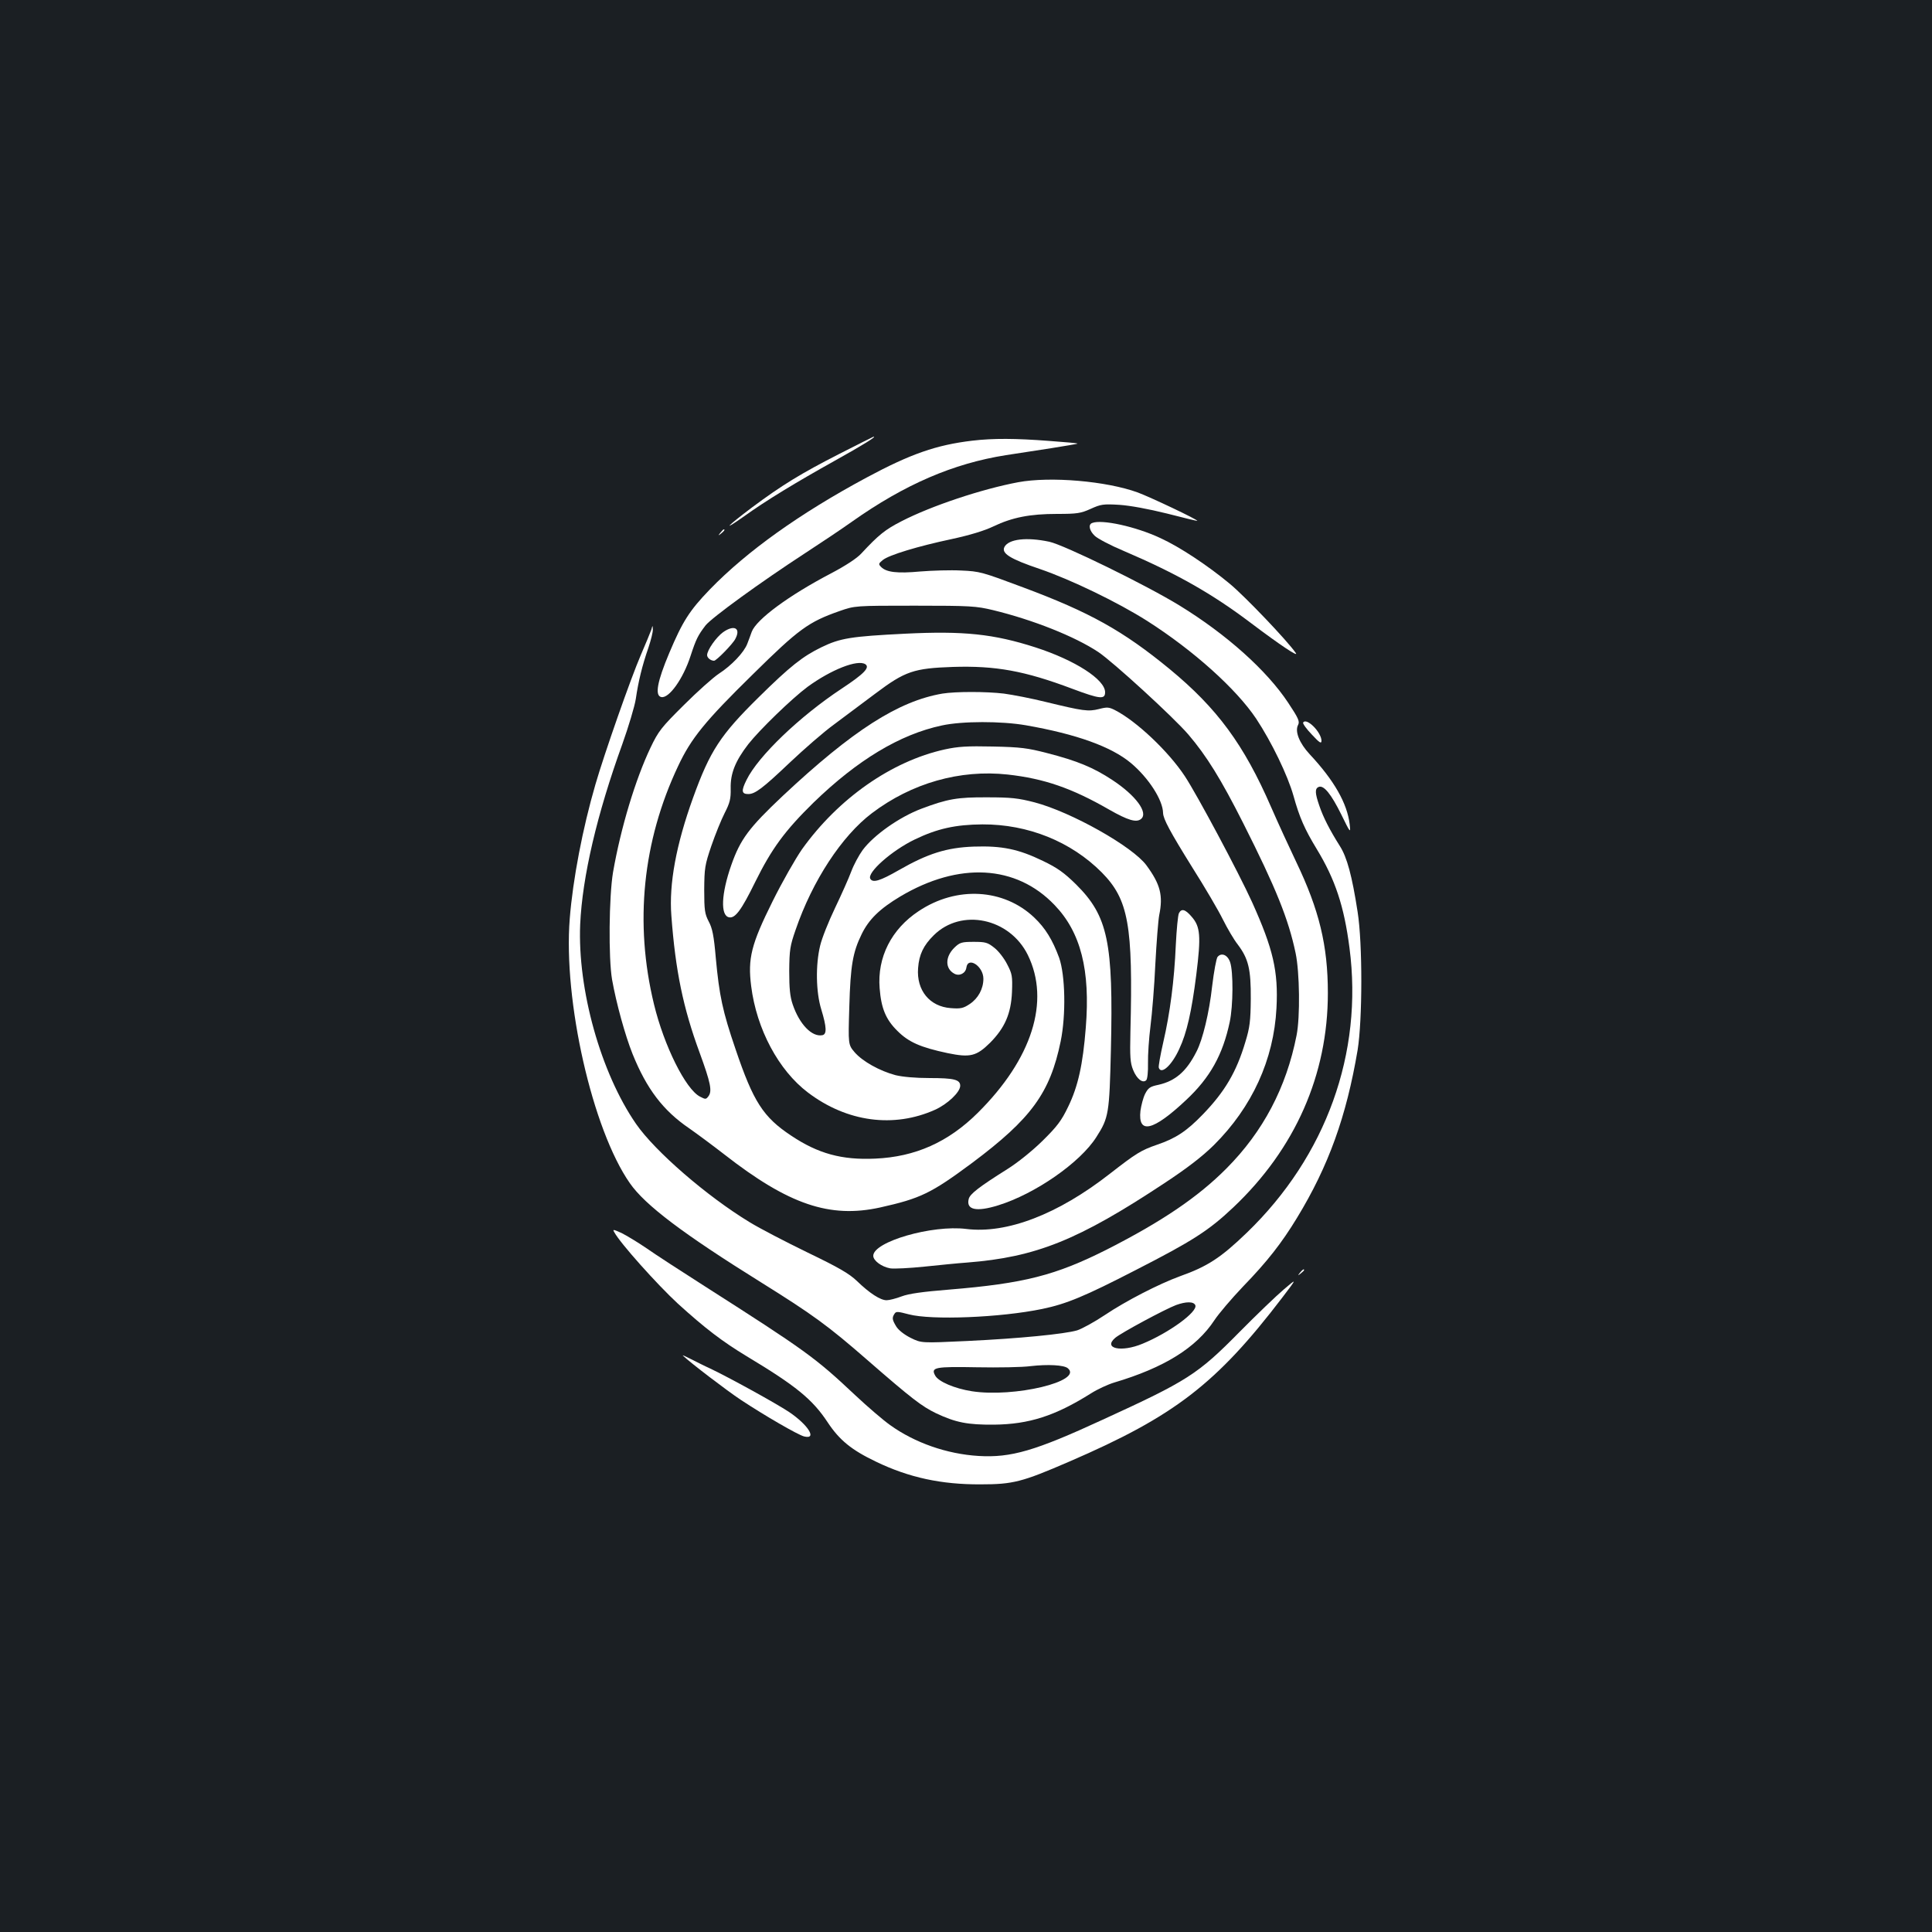 <?xml version="1.0" standalone="no"?>
<!DOCTYPE svg PUBLIC "-//W3C//DTD SVG 20010904//EN"
 "http://www.w3.org/TR/2001/REC-SVG-20010904/DTD/svg10.dtd">
<svg version="1.0" xmlns="http://www.w3.org/2000/svg"
 width="1000pt" height="1000pt" viewBox="0 0 1000 1000"
 preserveAspectRatio="xMidYMid meet">
<rect width="100%" height="100%" fill="#1b1f23"/>
<g transform="translate(0,1000) scale(0.1,-0.1)"
fill="#ffffff" stroke="none">
<path d="M4345 7651 c-200 -102 -299 -163 -452 -277 -133 -100 -160 -130 -41
-46 114 82 266 174 470 288 142 79 223 129 198 123 -3 -1 -81 -40 -175 -88z"/>
<path d="M5032 7719 c-185 -22 -318 -68 -547 -191 -346 -186 -619 -381 -811
-579 -105 -109 -141 -165 -210 -329 -62 -147 -76 -221 -41 -228 40 -8 113 95
151 212 29 89 39 108 78 159 32 40 282 222 517 375 80 52 189 125 241 162 273
193 524 301 796 344 55 8 160 25 234 36 74 12 136 22 137 24 2 2 -66 8 -149
14 -170 13 -287 14 -396 1z"/>
<path d="M5270 7504 c-187 -35 -449 -122 -604 -202 -84 -43 -118 -70 -208
-167 -23 -25 -81 -63 -157 -103 -218 -114 -386 -238 -410 -302 -6 -16 -16 -45
-23 -62 -17 -45 -82 -113 -147 -155 -29 -19 -111 -92 -181 -162 -117 -116
-132 -135 -173 -221 -78 -164 -154 -415 -194 -645 -21 -126 -24 -444 -5 -555
22 -124 68 -290 106 -385 73 -181 158 -293 293 -385 43 -30 125 -91 183 -136
332 -259 545 -331 805 -274 210 47 264 73 477 231 306 229 403 362 458 629 28
137 24 342 -8 433 -34 92 -71 153 -129 208 -158 150 -402 164 -598 33 -141
-93 -215 -239 -202 -399 8 -104 32 -162 92 -221 58 -58 119 -85 260 -115 117
-24 149 -16 220 54 76 77 108 150 113 262 3 83 1 94 -25 144 -15 30 -45 69
-66 85 -35 28 -46 31 -107 31 -62 0 -72 -3 -99 -29 -50 -48 -50 -110 -1 -136
26 -14 58 2 62 32 8 59 88 7 88 -58 0 -52 -27 -102 -71 -131 -33 -22 -47 -25
-98 -21 -109 8 -178 92 -169 207 5 70 28 118 81 170 143 142 393 89 487 -102
117 -239 22 -538 -259 -817 -153 -152 -324 -228 -531 -237 -173 -8 -296 26
-435 119 -145 96 -196 176 -288 448 -67 196 -84 277 -102 471 -10 117 -18 155
-37 190 -20 39 -23 57 -23 164 1 112 3 127 37 227 20 58 51 135 69 170 27 53
32 73 31 127 -2 76 23 141 91 229 58 74 225 236 307 297 122 89 259 143 299
117 25 -17 -7 -50 -122 -126 -218 -144 -433 -350 -493 -473 -28 -56 -26 -73 9
-73 35 0 74 29 215 163 73 69 176 159 230 198 53 40 150 112 214 160 153 115
198 130 400 137 221 7 371 -20 618 -113 144 -54 170 -56 170 -18 0 66 -156
166 -360 232 -217 70 -373 86 -675 71 -281 -14 -336 -23 -433 -70 -97 -47
-163 -99 -325 -259 -198 -195 -252 -277 -340 -521 -87 -241 -125 -445 -112
-610 21 -284 61 -477 146 -708 57 -156 66 -199 46 -226 -13 -17 -15 -17 -44
-2 -74 38 -186 263 -238 478 -102 420 -59 844 125 1233 67 143 139 232 387
475 237 234 288 271 448 327 80 28 80 28 390 28 289 0 317 -2 405 -23 206 -50
423 -136 545 -217 75 -50 390 -338 466 -427 94 -110 169 -231 284 -459 170
-337 234 -496 271 -672 21 -99 24 -331 5 -426 -53 -270 -173 -498 -363 -689
-147 -148 -335 -275 -616 -418 -269 -136 -432 -177 -820 -209 -137 -11 -208
-21 -245 -35 -29 -11 -64 -20 -78 -20 -32 0 -88 36 -154 100 -40 38 -93 69
-255 147 -113 55 -248 125 -300 157 -221 134 -490 367 -588 509 -183 265 -303
696 -289 1032 11 247 87 571 218 933 32 90 64 196 70 235 13 90 33 172 65 264
13 39 24 82 23 95 -1 23 -1 23 -8 -2 -5 -14 -29 -72 -54 -130 -52 -120 -190
-514 -235 -670 -66 -226 -117 -492 -133 -695 -34 -424 117 -1091 311 -1369 79
-114 277 -263 680 -514 266 -166 345 -223 550 -402 231 -201 281 -239 355
-275 102 -48 163 -60 300 -59 181 2 316 45 502 162 33 21 87 46 120 56 259 77
425 180 519 323 21 32 87 110 148 174 125 129 200 225 279 355 164 269 256
526 314 869 25 155 26 551 0 715 -29 188 -55 283 -92 341 -53 84 -86 149 -106
208 -23 66 -24 90 -3 98 26 10 64 -37 116 -142 48 -98 49 -99 44 -52 -13 109
-80 227 -207 363 -54 58 -78 119 -60 152 9 18 2 34 -51 114 -111 168 -320 355
-563 504 -171 105 -598 314 -674 330 -118 25 -210 14 -232 -27 -17 -33 29 -62
183 -114 161 -55 405 -173 556 -269 240 -153 461 -352 564 -506 80 -121 163
-293 193 -399 31 -112 58 -173 120 -275 96 -158 142 -296 170 -513 71 -544
-121 -1077 -531 -1473 -136 -131 -204 -175 -347 -226 -107 -39 -279 -127 -389
-201 -54 -36 -118 -71 -143 -79 -66 -19 -297 -42 -570 -55 -236 -11 -236 -11
-291 16 -34 17 -63 40 -75 59 -21 35 -23 45 -9 66 8 13 17 12 74 -3 117 -31
474 -17 691 28 125 26 219 65 483 201 297 152 379 205 506 325 320 303 489
686 489 1109 0 246 -45 431 -164 679 -33 69 -92 197 -130 284 -141 324 -279
511 -525 714 -241 198 -413 294 -759 423 -211 79 -224 83 -320 87 -55 3 -150
0 -212 -5 -119 -11 -175 -4 -202 23 -15 15 -14 18 8 36 31 26 183 72 358 109
92 20 169 43 216 66 97 46 188 64 328 64 104 0 123 3 174 26 53 24 65 26 149
21 57 -4 149 -21 246 -45 85 -22 156 -39 157 -38 6 5 -241 122 -308 147 -162
59 -452 84 -619 53z m917 -4260 c13 -34 -137 -143 -273 -199 -110 -46 -206
-25 -142 30 30 26 259 149 315 170 52 19 92 19 100 -1z m-660 -326 c81 -67
-277 -153 -497 -119 -89 14 -174 50 -190 82 -23 42 1 46 217 42 109 -2 234 0
278 6 88 10 172 6 192 -11z"/>
<path d="M5653 7293 c-22 -8 -14 -41 14 -67 15 -14 81 -49 148 -77 276 -118
459 -222 660 -374 151 -114 249 -179 232 -155 -44 64 -262 292 -340 357 -114
95 -262 193 -361 238 -128 60 -304 98 -353 78z"/>
<path d="M3729 7243 c-13 -16 -12 -17 4 -4 16 13 21 21 13 21 -2 0 -10 -8 -17
-17z"/>
<path d="M3743 6728 c-36 -26 -83 -93 -83 -119 0 -14 19 -29 36 -29 12 0 97
87 110 113 30 56 -6 75 -63 35z"/>
<path d="M4878 6410 c-228 -39 -464 -190 -826 -529 -176 -166 -220 -225 -267
-359 -52 -148 -57 -262 -11 -270 31 -6 63 36 135 183 85 172 153 265 302 411
227 220 447 353 664 399 105 23 308 23 435 1 263 -46 442 -111 543 -195 92
-77 166 -192 167 -259 1 -31 35 -95 152 -283 64 -101 135 -222 158 -269 23
-46 57 -104 76 -128 56 -74 69 -128 68 -282 -1 -115 -5 -148 -28 -223 -46
-155 -106 -257 -220 -375 -84 -87 -140 -124 -237 -157 -84 -29 -109 -45 -244
-150 -270 -211 -534 -312 -744 -286 -176 22 -481 -66 -481 -139 0 -25 43 -57
88 -65 20 -3 100 1 177 9 77 8 176 18 220 21 358 28 576 116 1022 411 120 79
197 139 256 197 198 197 310 442 324 709 10 191 -17 306 -126 548 -70 154
-283 553 -348 652 -85 129 -251 286 -363 343 -30 15 -40 16 -82 5 -56 -14 -82
-10 -272 36 -76 19 -175 38 -220 44 -92 11 -249 11 -318 0z"/>
<path d="M6745 6260 c-3 -5 17 -33 45 -62 39 -42 49 -49 50 -33 0 45 -78 123
-95 95z"/>
<path d="M4890 6121 c-276 -61 -551 -254 -739 -517 -34 -49 -103 -170 -152
-269 -111 -223 -129 -296 -111 -439 28 -223 142 -436 294 -551 202 -153 444
-185 658 -89 64 29 130 91 130 124 0 32 -32 40 -157 40 -74 0 -141 6 -178 15
-82 22 -170 71 -211 118 -34 40 -34 40 -28 236 6 214 18 282 64 376 37 76 93
131 200 195 303 180 599 164 798 -44 136 -141 186 -337 162 -635 -15 -191 -40
-304 -91 -409 -35 -73 -57 -102 -133 -177 -53 -52 -129 -113 -180 -145 -148
-93 -196 -130 -202 -156 -14 -56 39 -68 152 -33 191 59 425 221 509 354 64
100 67 121 75 450 13 558 -15 693 -180 857 -62 61 -97 86 -172 122 -126 61
-211 79 -358 74 -140 -5 -238 -36 -388 -122 -96 -55 -134 -67 -147 -45 -20 31
111 147 230 204 116 56 211 77 350 78 236 1 459 -89 618 -249 138 -140 162
-272 148 -824 -3 -132 -1 -161 14 -198 19 -47 50 -71 68 -53 6 6 10 44 9 88
-1 43 5 130 13 193 8 63 20 207 25 320 6 113 15 227 20 253 21 102 6 160 -66
258 -71 97 -389 276 -579 326 -85 22 -122 26 -245 26 -154 1 -206 -8 -341 -59
-114 -43 -247 -137 -304 -214 -19 -26 -46 -76 -59 -111 -13 -35 -51 -120 -84
-189 -33 -69 -68 -156 -77 -195 -24 -99 -22 -240 6 -330 28 -92 29 -128 6
-133 -54 -11 -119 56 -154 159 -14 41 -18 83 -18 174 1 108 4 129 33 212 87
254 239 486 395 604 206 156 456 227 703 200 188 -21 331 -70 524 -181 98 -56
142 -69 166 -49 39 32 -27 122 -149 202 -97 64 -181 99 -337 139 -100 26 -137
31 -280 34 -135 3 -181 0 -250 -15z"/>
<path d="M6102 5273 c-5 -10 -12 -83 -16 -163 -8 -186 -30 -354 -65 -505 -15
-66 -26 -126 -23 -132 13 -37 68 14 106 98 39 83 64 194 88 384 25 200 21 249
-24 300 -33 39 -53 44 -66 18z"/>
<path d="M6302 5047 c-6 -7 -19 -76 -28 -152 -15 -136 -49 -277 -81 -338 -52
-103 -109 -152 -197 -172 -44 -9 -53 -16 -69 -47 -10 -20 -20 -59 -24 -87 -14
-124 65 -106 237 56 124 116 189 234 225 403 18 84 19 261 2 310 -13 38 -45
51 -65 27z"/>
<path d="M3179 3623 c30 -57 224 -273 329 -370 142 -129 230 -196 357 -273
253 -152 340 -222 419 -342 61 -92 123 -143 251 -204 170 -82 338 -118 540
-117 169 0 215 12 460 118 544 235 761 402 1103 850 76 100 76 100 7 41 -39
-33 -142 -132 -230 -221 -216 -219 -268 -252 -709 -454 -349 -161 -473 -197
-641 -187 -164 10 -330 68 -458 160 -34 24 -116 94 -182 156 -205 193 -255
229 -775 561 -124 79 -261 168 -305 199 -44 30 -102 65 -128 78 -42 19 -47 20
-38 5z"/>
<path d="M6729 3413 c-13 -16 -12 -17 4 -4 9 7 17 15 17 17 0 8 -8 3 -21 -13z"/>
<path d="M3535 2983 c39 -37 226 -180 300 -229 121 -80 295 -181 327 -189 69
-17 22 59 -77 126 -69 46 -313 180 -410 226 -27 12 -72 35 -100 49 -27 14 -45
22 -40 17z"/>
</g>
</svg>
